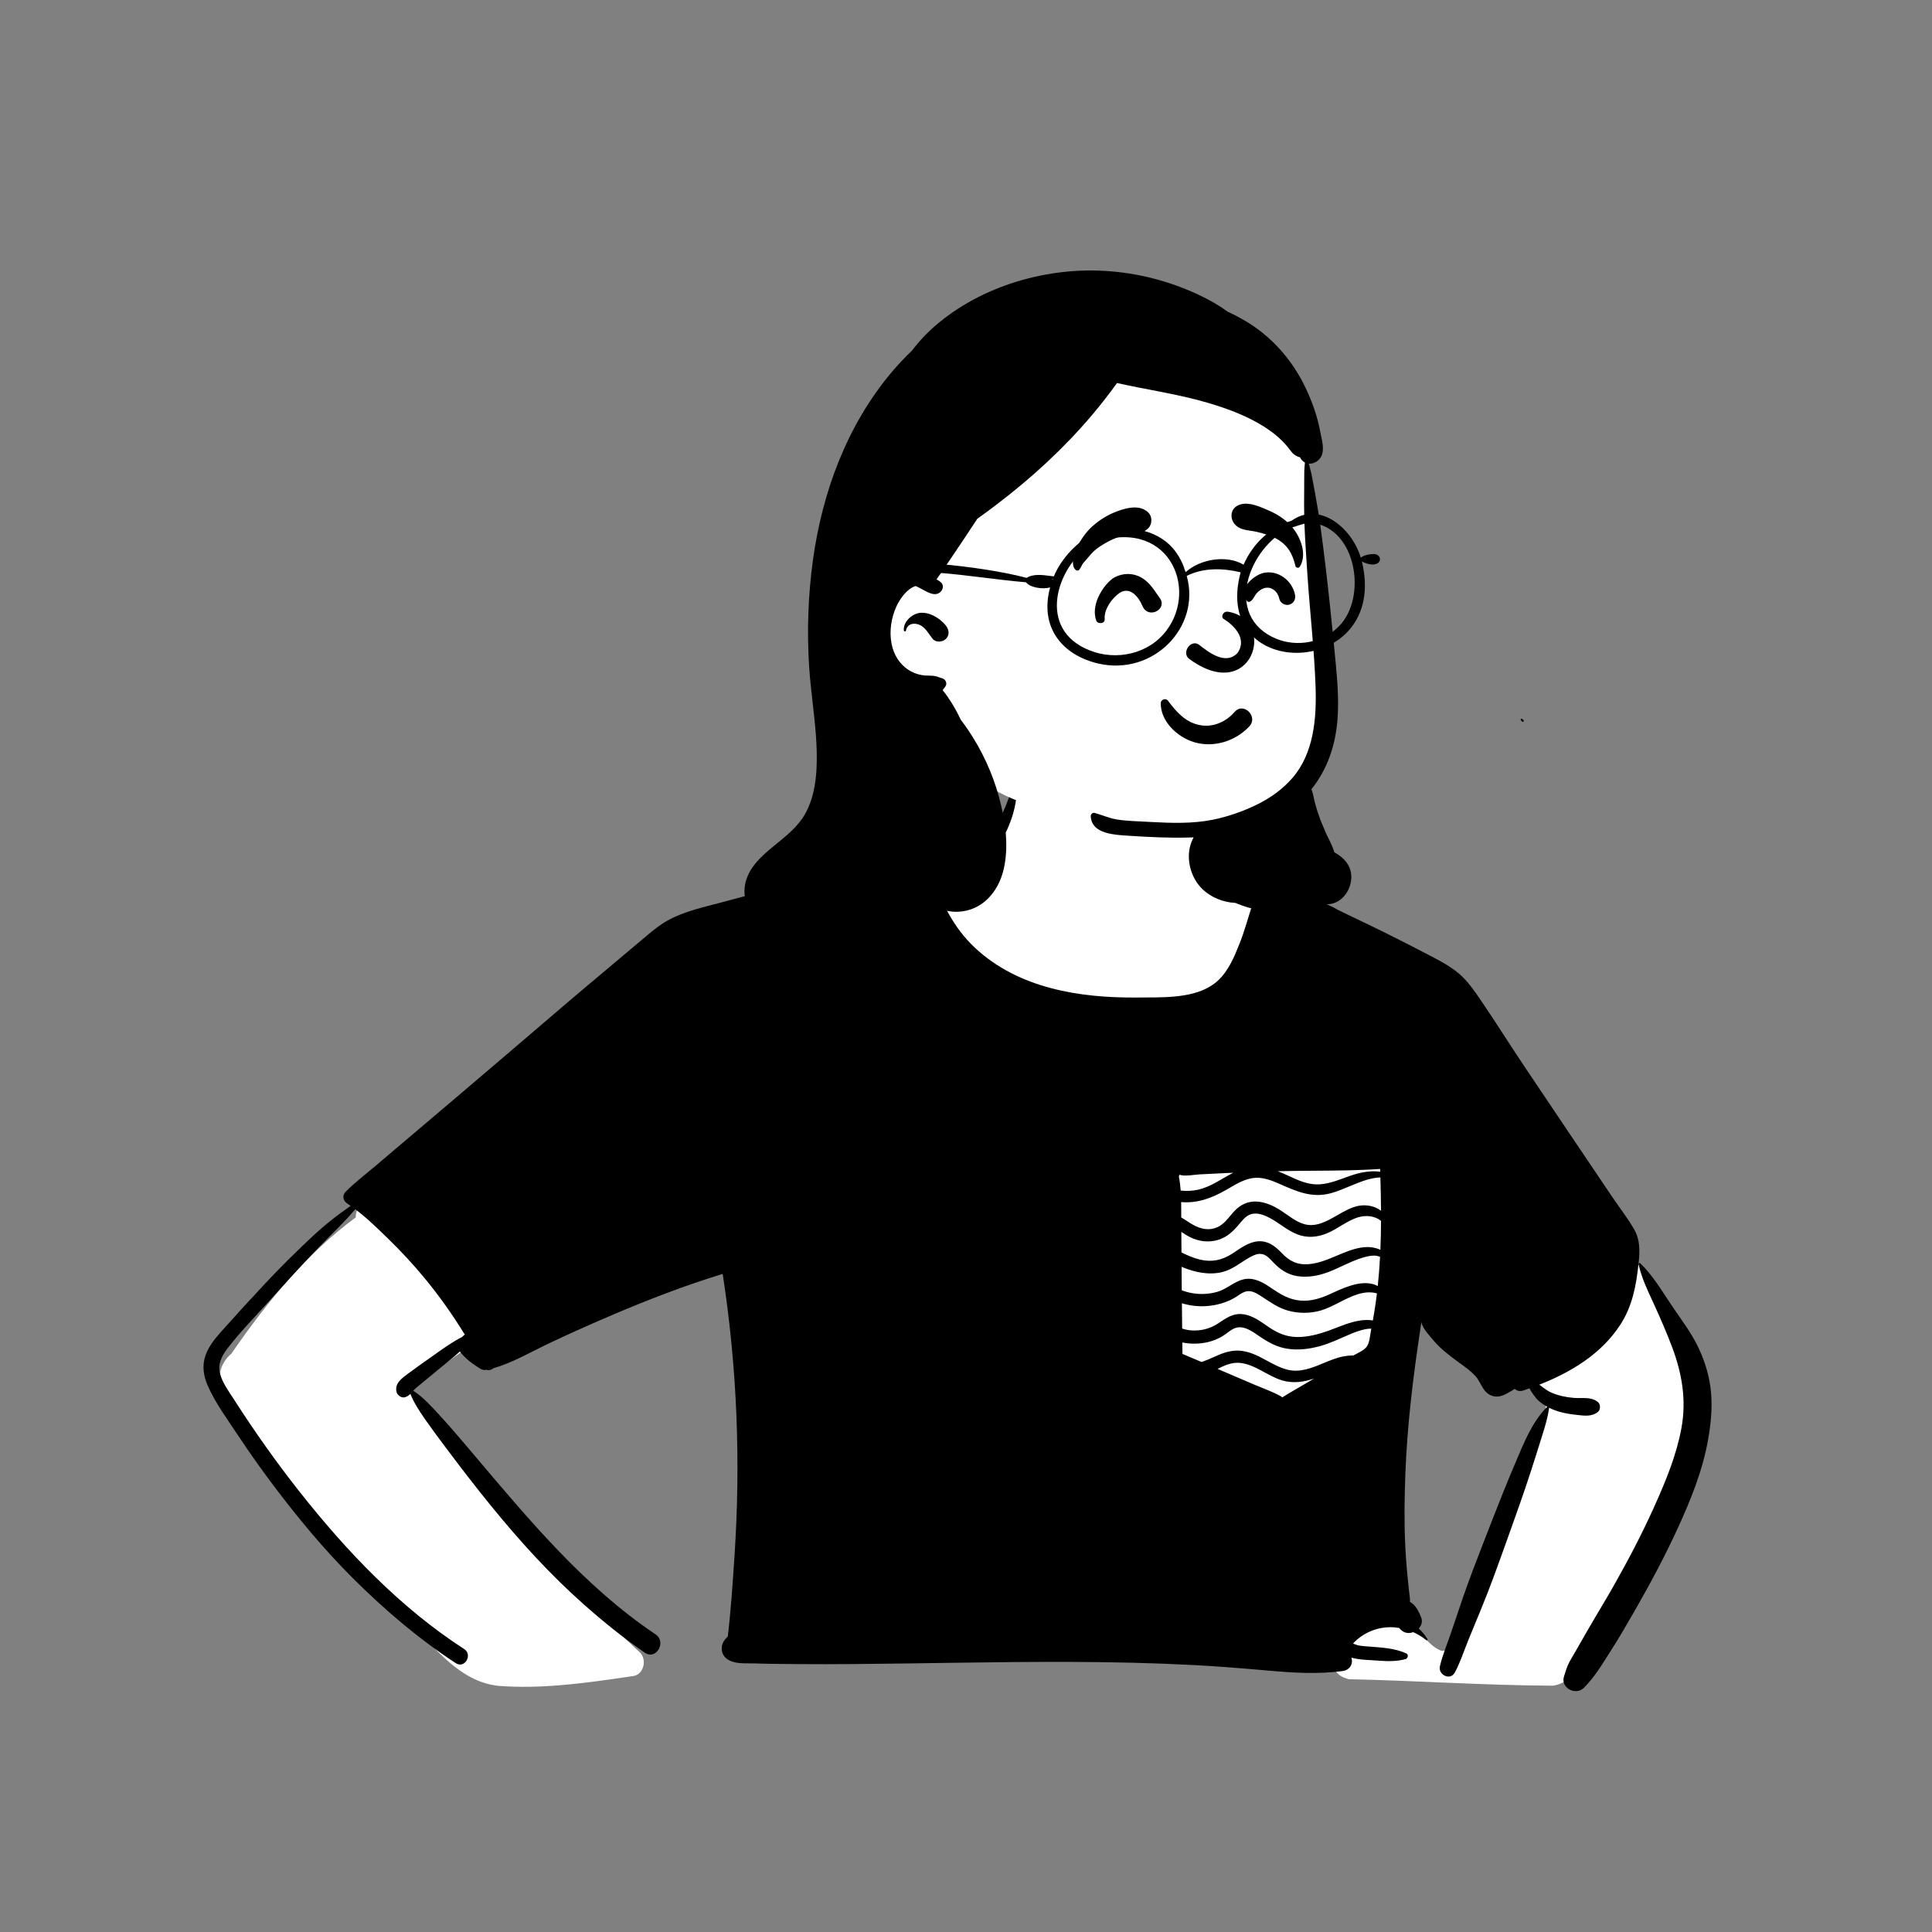 <?xml version="1.0" standalone="no"?>
<svg viewBox="-395 -150 1500 1500" style="width: 487.5px; height: 487.5px; justify-content: center; align-self: center; transform: scale(1, 1);" xmlns="http://www.w3.org/2000/svg"><rect x="-395" y="-150" width="1500" height="1500" fill="#808080" stroke="none"/><g transform="rotate(0 348.421 590)"><g transform="translate(0 459)"><path d="M775.898 68.669C760.379 7.49 686.815 -3.146 633.159 0.696C616.289 5.139 615.152 15.977 613.771 29.147C613.296 33.675 612.793 38.479 611.611 43.394C606.99 62.603 592.008 83.504 562.905 101.07C563.776 99.044 536.193 102.393 535.209 115.513C488.786 133.715 437.665 134.573 392.365 156.383C348.063 179.097 310.074 212.153 269.202 240.28L110.794 354.916C106.996 357.665 105.078 362.026 105.219 366.175C67.315 394.016 37.062 431.092 10.33 469.537L8.629 471.992C3.645 476.016 -1.542 484.474 0.429 490.376C1.509 510.007 16.276 525.544 27.401 540.747L28.146 541.772C63.892 590.33 103.137 636.296 145.296 679.388C166.408 699.191 185.018 726.529 215.901 729.888C247.61 732.377 279.675 728.252 311.141 723.669L320.887 722.239C329.067 720.871 331.382 709.123 325.73 703.869C259.354 642.286 199.515 573.312 148.385 498.559C148.907 498.186 149.485 497.769 149.998 497.398L151.306 496.446C158.396 491.39 171.217 482.087 178.834 476.629L182.374 474.101C189.088 469.335 196.678 464.84 201.792 458.32C223.742 424.846 169.874 375.032 141.541 361.985C214.758 309.422 287.197 255.743 360.676 203.555C378.695 190.917 397.499 178.829 418.236 171.169C456.471 157.102 498.067 154.155 536.279 140.238C554.417 266.455 907.254 244.699 806.126 115.263C790.194 100.703 780.711 90.932 775.898 68.669ZM914.779 320.144C914.053 315.54 907.996 310.788 903.28 311.376C846.677 318.456 789.395 318.748 732.723 312.249C724.595 311.316 719.649 320.604 721.203 327.391L728.252 358.163L728.473 359.148C730.288 367.397 731.444 376.651 734.581 384.652C733.69 392.63 731.782 400.922 729.852 409.308C724.602 432.131 719.19 455.654 733.653 475.465C764.568 506.775 816.832 523.336 858.857 506.59C871.957 501.009 883.368 491.829 890.911 479.649C898.303 467.714 901.615 453.829 904.578 440.213L906.057 433.377C914.093 396.043 920.795 358.31 914.779 320.144ZM1024.89 412.266C1073.87 338.565 1120.56 420.109 1140.95 469.256C1163.72 532.805 1120.43 610.17 1088.4 667.419C1086.53 670.761 1084.7 674.034 1082.92 677.231C1071.05 693.333 1055.43 727.297 1034.51 729.759C981.787 729.544 928.994 725.832 876.242 724.726C842.18 716.276 889.97 665.089 922.982 683.785C932.984 687.527 937.981 698.883 947.734 702.526C950.965 703.215 951.461 701.968 952.611 699.076C952.726 698.787 952.847 698.482 952.978 698.161L953.183 697.666C955.76 691.543 958.259 685.386 960.797 679.247C982.274 626.357 1004.98 573.934 1027.56 521.533C1032.38 510.156 1025.61 500.783 1016.82 494.011C1014.98 492.5 1011.5 490.394 1007.95 488.251C998.481 482.539 988.584 476.565 1008.42 480.895C997.914 456.522 1010.53 431.783 1024.89 412.266Z" transform="translate(-224 -30)" fill="#FFFFFF" fill-rule="evenodd" stroke="none"></path><path d="M630.857 0.303C630.797 -0.116 630.137 -0.086 630.047 0.303C626.227 16.914 620.537 32.814 609.667 46.274C604.407 52.774 598.157 58.675 591.097 63.164C584.027 67.664 576.557 68.934 568.987 71.594C567.537 70.394 565.907 69.444 564.347 68.794C560.567 67.234 555.747 67.744 551.907 69.204C536.427 69.564 520.887 71.984 505.707 74.803C488.817 77.934 471.997 81.394 455.247 85.194C438.517 88.994 421.877 93.255 405.327 97.784L404.345 98.051C389.59 102.037 373.489 105.291 360.097 112.814C354.405 116.011 349.294 120.157 344.288 124.349L334.52 132.55L314.546 149.359C303.305 158.809 292.034 168.232 280.867 177.774C254.087 200.664 227.367 223.614 200.497 246.404C185.537 259.094 170.577 271.784 155.617 284.464C148.267 290.704 140.917 296.944 133.567 303.175C125.747 309.803 117.437 316.133 110.227 323.414C107.587 326.074 108.347 330.264 111.357 332.224C112.347 332.864 113.317 333.524 114.287 334.214C103.507 341.633 93.427 349.644 83.757 358.734C71.447 370.284 59.387 382.184 47.857 394.524C36.367 406.824 24.977 419.244 13.787 431.814L13.33 432.329C8.462 437.828 3.783 443.674 1.417 450.714C-1.163 458.374 -0.003 466.244 3.147 473.514C9.157 487.335 18.747 500.224 27.037 512.755C35.587 525.664 44.507 538.294 53.817 550.664C72.917 576.014 93.297 600.714 115.787 623.144C140.287 647.585 166.917 670.344 195.907 689.294C202.797 693.794 209.227 682.734 202.347 678.284C152.707 646.184 111.107 602.425 74.637 556.255C56.427 533.204 39.427 509.114 23.557 484.394L23.171 483.795C19.284 477.794 14.774 471.632 12.877 464.684C10.911 457.476 13.923 451.197 18.153 445.523L18.637 444.883C28.327 432.244 39.747 420.633 50.407 408.803L55.524 403.128C65.76 391.776 76.028 380.441 86.657 369.444C93.057 362.835 99.487 356.224 106.007 349.744C109.319 346.448 112.452 342.966 115.554 339.458L117.877 336.824C125.298 342.437 132.25 348.987 138.937 355.444L143.357 359.724C153.197 369.264 162.497 379.335 171.257 389.883C182.907 403.904 193.347 418.744 202.867 434.184C202.487 434.474 202.117 434.764 201.737 435.064C201.407 435.324 201.117 435.624 200.877 435.944C192.906 440.044 185.552 445.369 178.237 450.557L176.147 452.034C170.297 456.144 164.457 460.274 158.727 464.553C158.521 464.707 158.314 464.862 158.105 465.019C153.516 468.445 148.28 472.355 149.887 478.734C150.577 481.484 154.037 483.794 156.857 482.694C158.507 482.053 159.637 481.204 160.637 480.194C163.239 486.898 167.53 493.439 171.565 499.261L172.527 500.644C177.127 507.244 181.932 513.697 186.762 520.13L190.387 524.954C201.067 539.175 211.967 553.303 223.197 567.094C245.387 594.344 269.087 620.494 295.427 643.803C310.457 657.114 326.107 669.764 342.647 681.154C351.387 687.184 359.777 672.814 350.977 666.914C295.299 629.589 251.853 576.964 208.846 526.18L202.765 519.009C196.482 511.616 190.148 504.251 183.587 497.114C177.477 490.464 170.657 482.814 162.867 477.774C162.904 477.727 162.944 477.68 162.986 477.633L163.247 477.344C165.047 475.374 167.297 473.744 169.337 472.034C174.477 467.734 179.657 463.474 184.857 459.234C189.647 455.335 194.517 451.484 199.047 447.284C202.777 452.284 208.077 456.374 213.347 459.694L213.857 460.018C214.197 460.231 214.537 460.438 214.877 460.644C216.557 461.654 218.267 461.874 219.807 461.514L219.817 461.514L220.036 461.59C221.723 462.126 223.626 461.552 224.987 460.344C239.957 456.024 254.027 447.714 268.037 441.064C283.387 433.784 298.917 426.844 314.527 420.154C343.387 407.784 373.007 396.255 403.087 387.064C414.297 459.604 417.137 532.505 412.277 605.784C410.877 626.724 409.507 647.675 407.067 668.524C405.877 669.724 404.737 670.954 403.907 672.335C401.037 677.124 402.097 683.064 406.857 686.303C411.469 689.445 418.01 689.437 423.84 689.43C425.305 689.428 426.724 689.426 428.057 689.474L431.4 689.585C436.973 689.749 442.555 689.816 448.134 689.871L461.335 689.994C489.538 690.21 517.747 689.9 545.95 689.502L581.316 688.99C643.898 688.097 706.521 687.466 769.047 690.755C788.377 691.764 807.647 693.374 826.927 695.074C846.017 696.755 865.207 697.954 884.277 695.414C890.627 694.564 892.697 689.133 891.177 684.974C897.527 686.774 904.517 686.744 911.027 687.244L912.53 687.356C919.532 687.855 926.358 688 933.237 686.133C935.107 685.624 935.797 682.574 933.817 681.684C924.397 677.444 914.297 677.164 904.167 676.324L901.53 676.108C899.77 675.956 898.01 675.767 896.277 675.414C896.02 675.363 895.345 675.119 894.522 674.807L892.537 674.044C892.827 673.694 893.117 673.335 893.397 673.053C895.027 671.434 896.737 669.944 898.627 668.624C907.727 662.294 918.237 660.264 928.347 661.925C929.617 663.654 931.377 665.014 933.417 665.574C935.297 666.094 937.337 665.904 939.207 665.194C942.767 666.784 946.177 668.854 949.347 671.374C949.847 671.774 950.687 671.274 950.297 670.633C948.367 667.474 946.067 664.714 943.487 662.364C945.647 660.074 946.687 656.904 945.347 653.644C943.587 649.364 941.057 643.883 936.657 641.714C936.777 640.449 936.673 639.115 936.514 637.736L936.387 636.694C935.837 632.194 935.367 627.684 934.917 623.164C934.007 614.144 933.347 605.104 932.947 596.053C932.137 577.934 932.447 559.803 933.137 541.694C934.547 504.974 938.957 468.414 944.417 432.104C944.807 429.524 945.197 426.934 945.577 424.354C945.617 425.085 945.827 425.835 946.167 426.633C947.907 430.764 951.737 434.844 954.597 438.284C960.284 445.095 967.132 450.305 974.196 455.462L978.048 458.264C981.316 460.648 984.514 463.145 987.277 466.104C990.087 469.114 991.407 472.744 993.627 476.104C996.097 479.864 999.727 482.414 1004.35 482.294C1008.01 482.196 1011.58 480.272 1014.9 478.245L1018.01 476.324C1019.64 477.814 1021.95 478.494 1024.74 477.553C1026.34 477.014 1027.94 476.464 1029.54 475.894C1030.77 478.784 1034.59 483.61 1035.51 484.589L1035.63 484.704C1037.97 486.914 1040.63 488.784 1043.47 490.324C1043.26 490.344 1043.05 490.425 1042.9 490.585C1031.33 502.216 1024.76 519.093 1018.4 534.102L1017.73 535.675C1011.6 550.024 1005.87 564.548 1000.2 579.085L994.427 593.922C988.6 608.889 982.802 623.87 977.567 639.053C974.557 647.794 971.657 656.564 968.697 665.324C965.787 673.954 961.977 682.755 959.957 691.624C958.417 698.383 968.017 703.094 971.537 696.514C975.817 688.524 978.687 679.464 982.137 671.074C985.667 662.484 989.207 653.883 992.727 645.284C998.423 631.349 1003.58 617.197 1008.67 603.026L1013.62 589.212C1019.36 573.204 1025.08 557.176 1030.34 540.994C1033.1 532.494 1035.78 523.994 1038.44 515.474L1039.74 511.302C1041.81 504.718 1043.76 498.204 1044.66 491.314C1044.68 491.175 1044.66 491.044 1044.62 490.934C1045.87 491.564 1047.16 492.133 1048.46 492.644C1053.73 494.704 1059.26 495.744 1064.87 496.364L1065.23 496.404C1065.71 496.459 1066.2 496.516 1066.69 496.574C1072.29 497.235 1078.08 497.919 1082.65 494.194C1084.78 492.464 1084.72 488.303 1082.65 486.574C1078.84 483.378 1073.93 483.408 1069.06 483.437C1067.33 483.448 1065.61 483.458 1063.94 483.324C1057.97 482.835 1052.08 481.614 1046.56 479.255C1042.97 477.714 1040.14 475.294 1037.13 473.053C1061.78 463.374 1085.08 449.314 1099.87 426.734C1109.26 412.373 1112.33 396.288 1114.11 379.541L1114.29 377.864C1115.22 368.734 1115.35 360.335 1110.58 352.154C1105.6 343.594 1099.34 335.585 1093.79 327.374C1070.84 293.454 1048.02 259.454 1025.2 225.454C1013.9 208.604 1003.13 191.364 991.697 174.604C986.697 167.274 981.377 159.454 974.527 153.734C967.797 148.114 960.127 144.044 952.387 140.014L948.43 137.961C929.958 128.39 911.402 119.002 892.567 110.154C888.787 108.374 884.767 106.364 880.577 104.364C873.677 100.194 865.347 97.384 857.977 94.324L856.488 93.709C849.03 90.644 841.401 87.743 833.667 85.484C827.897 83.794 821.007 84.484 818.037 89.614C812.997 85.934 808.587 81.553 804.517 76.784C799.587 71.024 795.477 64.444 792.367 57.524C790.757 53.954 789.537 50.204 788.457 46.434C787.527 43.194 787.237 39.774 785.727 36.744C785.387 36.064 784.187 36.014 783.867 36.744C781.066 43.08 782.815 51.951 784.555 58.658L784.887 59.914C787.137 68.324 791.037 76.204 796.197 83.204C801.147 89.925 807.447 95.675 814.317 100.384C811.027 110.484 808.317 120.734 804.357 130.664C800.327 140.794 795.867 151.585 787.767 159.175C773.757 172.309 750.71 172.376 731.85 172.43C730.418 172.434 729.009 172.438 727.631 172.448L724.491 172.477C680.039 172.835 632.706 165.357 598.997 133.894C590.567 126.024 583.897 117.034 578.297 106.984C575.167 101.364 572.287 95.594 569.077 90.024C567.997 88.154 566.937 86.284 565.787 84.505C566.067 84.664 566.367 84.803 566.687 84.925C576.895 88.912 588.007 82.975 596.23 76.827L596.857 76.354C604.907 70.214 611.737 62.574 617.277 54.114C627.427 38.624 633.657 18.925 630.857 0.303ZM862.481 306.961C879.511 306.847 896.558 306.732 913.517 305.564C913.547 306.294 913.567 307.014 913.587 307.744C905.857 306.624 897.507 308.344 890.257 310.904C882.657 313.585 874.997 316.904 866.867 317.494C859.277 318.044 852.377 315.494 845.597 312.374L842.73 311.059C839.859 309.748 836.98 308.46 834.077 307.335C834.197 307.335 834.317 307.324 834.437 307.324L837.474 307.253C845.797 307.073 854.137 307.017 862.481 306.961ZM799.497 308.534C797.627 308.604 795.757 308.684 793.887 308.764C786.967 309.064 780.047 309.404 773.127 309.794C771.788 309.867 770.363 310.034 768.902 310.205C765.137 310.646 761.133 311.116 757.747 310.064C757.627 310.544 757.467 311.005 757.257 311.454C757.967 314.994 758.407 318.654 758.677 322.354C763.017 322.824 767.427 322.664 771.707 321.774C781.977 319.644 790.317 313.164 799.497 308.534ZM874.797 324.534C887.467 321.244 900.447 312.614 913.717 312.154C913.977 320.794 914.167 329.434 914.217 338.053C909.687 334.434 903.067 333.104 897.067 334.154C891.351 335.149 885.85 338.302 880.34 341.46C872.067 346.201 863.773 350.955 854.697 348.434C847.957 346.553 842.387 341.704 836.627 337.954C830.867 334.204 824.277 331.133 817.307 330.854C810.827 330.585 805.047 333.394 800.617 338.014C795.797 343.044 792.497 349.154 785.477 351.434C778.211 353.785 771.93 351.281 765.836 347.471L765.147 347.034C763.227 345.794 761.207 344.434 759.107 343.234C759.104 342.116 759.105 340.991 759.105 339.857L759.105 339.848C759.106 337.022 759.107 334.165 759.057 331.303C771.839 332.367 782.987 328.1 793.935 321.867L795.087 321.204C801.097 317.704 807.277 313.835 814.267 312.694C821.437 311.534 828.387 314.085 834.857 316.925L836.484 317.642C849.092 323.2 860.644 328.207 874.797 324.534ZM827.757 343.574C823.987 341.585 819.397 339.734 815.037 340.314C810.877 340.863 808.105 343.685 805.543 346.701L804.156 348.353C799.573 353.774 795.062 358.333 787.997 360.564C780.677 362.864 772.917 361.964 766.107 358.594C763.687 357.394 761.437 355.904 759.177 354.434L759.297 370.383C763.817 372.633 768.417 374.664 773.467 375.894C782.787 378.164 790.707 376.484 798.677 371.344L799.514 370.799C805.517 366.857 811.672 362.164 819.087 361.724C826.323 361.291 831.754 365.303 836.519 370.213L837.077 370.794C843.087 377.133 849.157 380.224 858.097 379.494C866.764 378.786 874.876 374.959 882.816 371.662L883.537 371.364C890.797 368.383 899.167 365.314 907.137 366.454C909.047 366.724 911.517 367.314 913.717 368.344C914.037 360.883 914.187 353.414 914.217 345.934C909.687 342.005 902.637 341.354 896.967 342.964C888.087 345.484 880.817 351.984 872.337 355.514C864.817 358.644 856.977 359.344 849.307 356.383C841.387 353.324 835.177 347.494 827.757 343.574ZM812.507 374.074C815.287 372.524 818.517 371.014 821.787 371.644C825.171 372.301 827.615 374.975 829.9 377.406L830.657 378.204C835.867 383.604 841.527 387.544 849.067 388.755C857.207 390.064 865.657 388.544 873.287 385.624C881.337 382.553 888.907 378.274 897.037 375.404C900.757 374.094 904.947 372.835 908.937 372.854C910.607 372.864 912.057 373.244 913.457 373.764C913.067 381.335 912.487 388.894 911.687 396.454C901.513 391.127 888.283 396.456 878.091 401.138L876.217 402.005C868.167 405.744 860.337 408.564 851.327 407.734C842.806 406.95 836.201 402.934 829.39 398.313L827.597 397.089C821.639 393.051 814.67 389.498 807.277 391.324C800.047 393.104 794.517 398.803 787.307 400.914C780.237 402.984 772.627 403.204 765.447 401.564C763.427 401.094 761.447 400.505 759.517 399.774C759.467 393.704 759.417 387.633 759.377 381.564C769.637 385.914 780.937 388.204 791.267 385.544C799.297 383.474 805.417 378.005 812.507 374.074ZM1114.2 379.624C1114.03 378.865 1114.94 378.284 1115.53 378.855C1125.5 388.464 1132.54 400.744 1140.27 412.124C1147.63 422.964 1155.64 433.384 1161.13 445.345C1166.23 456.464 1169.52 467.744 1170.5 479.964C1171.48 492.095 1170.21 504.255 1168.07 516.204C1163.86 539.744 1154.86 562.034 1144.98 583.685C1135.37 604.732 1124.52 625.18 1113.06 645.256L1108.95 652.424C1103.94 661.15 1098.87 669.861 1093.45 678.315C1086.7 688.835 1080.54 699.695 1071.64 708.475C1065.32 714.725 1053.41 708.475 1056.29 699.544C1057.54 695.655 1058.52 691.994 1060.46 688.384C1061.93 685.634 1063.59 682.964 1065.15 680.255C1068.27 674.835 1071.36 669.395 1074.48 663.975C1081.03 652.585 1087.93 641.405 1094.42 629.975C1105.68 610.155 1116.31 589.964 1125.71 569.185L1126.81 566.732C1135.46 547.49 1143.66 527.559 1147.46 506.744C1151.46 484.815 1147.88 464.145 1140.09 443.534C1136.06 432.874 1131.53 422.454 1126.82 412.074L1125.91 410.091C1121.36 400.184 1116.54 390.33 1114.2 379.624ZM821.749 404.753L820.544 403.977C817.366 401.949 813.721 399.848 809.827 400.594C806.347 401.264 803.357 404.034 800.327 405.744C793.677 409.494 786.217 411.544 778.607 412.064C772.277 412.494 765.707 411.724 759.617 409.844L759.827 429.505C762.057 430.214 764.367 430.724 766.797 430.904C774.177 431.454 781.377 429.684 787.567 425.614L790.698 423.535C796.057 420.014 801.085 417.22 808.177 418.505C815.197 419.784 821.087 424.284 826.827 428.204L827.768 428.836C834.36 433.188 841.042 435.997 849.127 436.064C857.857 436.133 866.487 433.704 874.617 430.714C882.687 427.755 890.357 424.204 898.987 423.114C901.627 422.784 904.847 422.684 907.877 423.204C908.277 420.974 908.657 418.755 909.017 416.524C909.797 411.734 910.467 406.954 911.047 402.164C900.929 399.441 891.322 404.34 881.865 409.162C877.013 411.636 872.199 414.09 867.377 415.484C859.127 417.864 850.147 417.835 841.897 415.534C834.263 413.404 828.262 408.982 821.749 404.753ZM819.419 435.241L820.497 435.974C827.147 440.434 833.817 444.053 841.847 445.214C850.077 446.404 858.427 445.383 866.417 443.234C874.577 441.044 882.157 437.294 889.907 434.005C894.007 432.264 898.147 430.704 902.547 429.894C903.947 429.633 905.327 429.564 906.687 429.564C906.617 429.954 906.537 430.354 906.457 430.744C905.687 434.644 905.487 440.204 903.137 443.524C900.977 446.585 896.337 448.324 893.237 450.144L892.877 450.354L892.066 450.36C889.632 450.402 887.183 450.676 884.807 451.144C879.67 452.146 874.616 454.237 869.548 456.333C860.398 460.119 851.201 463.923 841.387 461.374C828.947 458.154 819.117 448.484 806.107 446.814C799.197 445.925 792.887 447.803 786.637 450.614L784.447 451.595C781.201 453.04 778.114 454.358 774.907 455.454C769.967 453.335 765.027 451.234 760.057 449.184L759.957 440.303C766.527 441.664 773.527 441.454 779.637 440.044C783.317 439.194 786.947 437.784 790.247 435.944C793.527 434.124 796.257 431.394 799.587 429.704C806.373 426.261 813.045 430.854 818.718 434.759C818.953 434.921 819.187 435.082 819.419 435.241ZM804.057 456.094C798.057 455.675 792.657 458.154 787.297 460.794C790.317 462.104 793.337 463.404 796.357 464.694L816.457 473.274C823.097 476.104 830.127 478.564 836.437 482.053C836.887 482.303 837.247 482.604 837.517 482.954C844.077 478.755 851.017 475.005 857.667 471.014C859.187 470.104 860.717 469.194 862.247 468.284C854.327 470.934 846.207 472.264 837.607 469.774C826.137 466.464 816.177 456.944 804.057 456.094Z" transform="translate(-236.997 -7)" fill="#000000" fill-rule="evenodd" stroke="none"></path></g><g transform="translate(225 0)"><g><g><path d="M345.142 90.137C346.232 80.012 334.379 53.001 334.665 58.48C315.663 29.181 278.58 17.659 246.585 7.987C178.664 -14.435 125.626 12.644 77.904 60.637C49.73 86.954 22.922 116.351 8.779 152.782C-19.044 222.28 22.661 301.526 86.084 334.726C91.202 337.496 96.779 340.126 101.653 343.472C127.871 358.619 158.658 363.859 187.873 370.452C242.529 382.945 311.172 376.991 343.382 324.955C365.229 288.025 359.425 243.256 357.715 202.272C355.146 166.363 350.637 125.783 345.142 90.137Z" transform="translate(49 119)" fill="#FFFFFF" stroke="none"></path><path d="M279.593 0.314C231.741 -2.492 179.404 13.552 143.994 46.654C138.935 51.382 134.281 56.661 129.975 62.293C124.341 67.671 118.995 73.345 114.001 79.298C79.481 120.439 60.401 172.179 53.151 224.958C49.421 252.128 48.471 279.579 50.171 306.949C50.765 316.485 51.847 326.007 52.929 335.533C54.854 352.479 56.781 369.435 55.961 386.489C55.371 398.589 53.191 411.009 47.221 421.699C41.596 431.777 32.746 438.7 23.982 445.853L22.231 447.288C13.371 454.589 3.941 463.069 0.941 474.628C-2.319 487.169 3.111 499.809 13.781 506.849C24.431 513.878 38.271 514.458 49.901 509.759C56.664 507.023 62.616 503.035 68.132 498.31C73.929 502.148 81.371 504.086 88.482 503.662C94.837 503.283 102.145 501.619 108.882 498.687C114.561 502.892 122.173 504.356 129.127 504.128C137.722 503.847 147.326 501.439 155.076 496.652C158.604 497.621 162.356 498.047 166.171 497.859C184.451 496.949 196.801 482.819 201.031 465.759C205.621 447.208 202.521 426.798 197.561 408.628C192.551 390.259 184.401 372.679 173.751 356.899C171.871 354.119 169.931 351.399 167.901 348.729C165.701 344.089 163.29 339.538 160.571 335.248C158.58 332.119 156.381 328.829 153.85 325.849C154.621 324.919 155.341 323.878 156.1 322.788C157.641 320.579 156.061 317.288 153.611 316.659C151.391 316.099 149.491 315.038 147.181 314.769C144.931 314.498 142.58 314.619 140.33 314.458C136.401 314.189 132.611 313.069 129.161 311.169C128.901 311.029 128.641 310.878 128.391 310.718C128.387 310.723 128.385 310.725 128.382 310.725C128.379 310.725 128.377 310.72 128.371 310.708C128.1 310.559 127.821 310.388 127.561 310.229C120.211 305.569 115.79 298.138 114.151 289.538C112.361 280.128 113.951 269.649 117.911 260.958C120.661 254.929 126.191 247.038 132.821 245.019C134.475 245.595 136.296 246.599 138.179 247.636C143.265 250.44 148.799 253.49 152.681 249.009C154.33 247.109 154.661 244.138 152.681 242.269C151.711 241.359 150.471 240.538 149.111 239.809C149.821 238.798 150.521 237.788 151.211 236.779C152.271 235.449 153.271 234.079 154.161 232.659C154.58 231.989 155.001 231.319 155.441 230.649L155.491 230.559L158.694 225.867C166.152 214.908 173.5 203.874 180.771 192.788C186.29 188.859 191.731 184.809 197.1 180.699C223.481 160.538 248.1 137.929 269.571 112.569C276.451 104.439 283.031 96.038 289.241 87.378C311.771 92.439 334.83 95.679 357.031 101.979C371.531 106.099 385.911 111.119 399.04 118.628C405.391 122.259 411.401 126.429 416.661 131.529C419.131 133.929 421.441 136.489 423.481 139.259C425.901 142.548 427.631 143.998 431.361 145.089C431.671 145.809 432.121 146.519 432.701 147.189C433.441 148.038 434.261 148.679 435.141 149.138C434.951 151.309 434.691 153.479 434.641 155.699C434.581 158.339 434.583 160.988 434.585 163.634C434.586 164.947 434.587 166.259 434.58 167.569C434.572 169.252 434.559 170.936 434.547 172.62C434.5 178.853 434.454 185.092 434.611 191.319C434.883 202.155 435.537 213.001 436.253 223.831L437.121 236.819C439.04 265.729 442.441 294.638 443.421 323.589C444.231 347.829 442.031 374.859 425.421 394.019C417.881 402.729 408.531 409.399 398.241 414.498C387.521 419.798 375.33 424.079 363.631 426.429C347.958 429.589 331.455 429.057 315.523 428.185L313.251 428.059C305.35 427.619 297.251 427.489 289.431 426.279C283.451 425.359 277.781 422.798 272.011 421.169C270.491 420.739 268.83 421.949 268.871 423.559C269.156 436.147 284.134 437.868 294.29 438.599L297.99 438.85C313.684 439.885 329.447 440.688 345.181 440.239C346.361 440.208 347.551 440.159 348.731 440.109C343.231 450.138 344.1 462.548 349.691 472.659C351.231 475.439 353.141 477.919 355.35 480.089C362.131 486.788 371.651 490.569 381.211 491.029C381.461 491.138 381.721 491.248 381.981 491.349L382.561 491.583C390.871 494.918 399.472 497.454 408.531 496.378C414.54 495.669 419.961 493.042 424.164 489.238C429.623 490.951 435.522 490.748 441.033 489.144C447.354 492.078 454.15 493.591 460.751 489.748C467.441 485.859 471.401 477.779 471.151 470.149C470.868 461.706 465.091 455.544 458.017 451.767C456.926 448.075 455.208 444.456 453.432 440.889L451.792 437.61L449.691 432.609C448.892 430.721 448.084 428.837 447.278 426.954C445.555 422.163 443.936 417.33 442.693 412.394C441.795 408.827 441.393 405.597 440.2 402.728C452.719 387.163 459.169 368.03 460.54 347.059C461.451 333.079 460.401 319.038 459.061 305.119L458.283 297.033C456.978 283.556 455.635 270.076 454.201 256.609C452.201 237.779 449.931 218.979 447.421 200.218C446.221 191.208 444.721 182.279 443.091 173.339C442.818 171.839 442.54 170.339 442.26 168.839L440.571 159.839C439.951 156.538 438.981 153.259 438.171 149.979C441.901 150.279 445.841 148.048 447.721 144.509C450.176 139.89 448.828 133.639 447.685 128.344C447.507 127.52 447.334 126.719 447.182 125.951L446.824 124.08C444.601 112.713 440.676 101.68 435.701 91.218C425.281 69.298 409.001 50.819 387.941 38.619C383.736 36.181 379.395 33.939 374.955 31.867C368.373 27.058 361.235 22.974 353.91 19.485C330.488 8.328 305.51 1.834 279.593 0.314ZM156.411 275.759C151.631 269.659 142.011 263.878 133.991 266.309C128.511 267.958 123.321 273.479 123.711 279.399C123.771 280.288 125.191 280.619 125.371 279.628C126.421 273.779 132.381 273.179 136.831 275.579C140.931 277.788 143.271 282.569 146.141 286.019C148.671 289.048 153.791 288.579 156.411 286.019C159.491 283.009 158.811 278.819 156.411 275.759ZM603.171 348.009C603.361 348.019 603.541 348.029 603.711 348.099C603.825 348.147 603.921 348.224 604.01 348.308L604.851 349.149C605.151 349.449 605.131 349.909 604.851 350.209C604.605 350.482 604.162 350.49 603.872 350.279L603.791 350.209L602.92 349.337C602.824 349.234 602.743 349.122 602.701 348.979C602.661 348.839 602.661 348.679 602.651 348.529C602.641 348.259 602.901 348.009 603.171 348.009Z" transform="translate(-42 60)" fill="#000000" fill-rule="evenodd" stroke="none"></path></g></g><g transform="translate(159 186)"><g><path d="M175.373 49.587C175.699 49.444 175.991 49.205 176.203 48.858C178.978 44.31 179.267 38.881 178.039 33.564C176.563 27.172 172.899 20.959 168.944 16.756C163.959 11.458 157.895 7.754 151.246 4.947C150.762 4.743 150.267 4.531 149.763 4.315C142.964 1.405 134.597 -2.01 127.865 1.471C125.161 2.87 123.673 5.204 123.256 7.75C122.814 10.453 123.597 13.41 125.462 15.722C128.557 19.559 133.339 20.353 138.087 21.047C139.602 21.268 141.106 21.486 142.53 21.823C147.429 22.982 152.604 24.436 157.104 26.724C166.253 31.376 170.54 38.59 172.747 48.285C172.837 48.678 173.037 48.999 173.3 49.241C173.575 49.493 173.921 49.658 174.285 49.719C174.651 49.781 175.032 49.737 175.373 49.587ZM58.394 19.193C55.069 22.433 51.134 22.935 47.153 23.381C44.941 23.631 43.175 23.833 41.437 24.225C36.66 25.303 31.939 26.927 27.632 29.266C23.129 31.711 18.222 34.659 14.692 38.436C13.853 39.335 13.062 40.278 12.269 41.223C11.546 42.085 10.851 42.915 10.117 43.715C9.274 44.634 8.474 45.597 7.679 46.558C7.187 47.368 7.09 47.568 6.99 47.775C6.841 48.087 6.668 48.436 6.47 48.81C6.198 49.323 5.881 49.884 5.548 50.393C4.994 51.323 4.697 51.58 4.44 51.694C4.014 51.884 3.61 51.977 3.218 51.927C2.851 51.879 2.504 51.703 2.162 51.414C0.455 49.971 -0.048 47.605 0.004 45.092C0.082 41.279 1.488 37.058 2.785 34.463C5.799 28.433 9.979 22.165 15.006 17.665C20.742 12.528 27.018 8.639 34.226 5.959C38.705 4.293 43.891 2.764 48.771 2.957C52.284 3.096 55.637 4.14 58.407 6.748C60.107 8.349 60.923 10.625 60.923 12.901C60.923 15.221 60.076 17.555 58.394 19.193ZM164.634 78.33C166.478 78.882 167.779 78.621 169.441 77.755C170.719 77.09 171.589 76.039 172.088 74.812C172.599 73.556 172.706 72.108 172.454 70.766C171.405 65.195 168.042 60.251 163.503 57.067C159.091 53.973 153.589 52.544 148.048 53.734C144.003 54.604 138.007 58.442 134.85 63.124C133.504 65.12 132.671 67.26 132.581 69.372C132.495 71.387 133.008 73.418 135.676 76.096C135.935 76.177 136.208 76.221 136.477 76.221C137.138 76.221 137.821 75.944 138.274 75.544C139.469 74.493 140.311 73.164 141.178 71.733C141.641 70.968 142.102 70.198 142.69 69.519C144.449 67.493 147.002 65.774 149.683 65.326C152.167 64.911 154.406 65.647 156.181 67.035C158.256 68.66 159.713 71.152 160.252 73.815C160.472 74.893 161.036 75.866 161.818 76.648C162.607 77.437 163.615 78.024 164.634 78.33ZM46.175 69.111C43.748 67.559 40.893 67.026 37.729 68.466C35.256 69.59 30.919 73.338 27.901 78.266C25.836 81.637 24.372 85.592 24.677 89.712C24.748 90.668 24.394 91.374 23.837 91.895C23.396 92.307 22.76 92.61 22.013 92.705C21.379 92.785 20.669 92.713 20.091 92.532C18.993 92.19 18.412 91.477 18.193 90.896C16.08 85.284 16.99 79.021 19.358 73.371C22.555 65.746 28.359 59.358 32.162 57.299C38.67 53.774 46.347 53.612 52.864 57.203C58.411 60.26 61.88 65.194 65.33 70.224C66.064 71.293 66.791 72.355 67.544 73.398C69.051 75.487 69.201 77.559 68.618 79.336C67.971 81.305 66.322 82.966 64.259 83.836C62.353 84.639 60.141 84.752 58.183 83.927C56.529 83.229 55.012 81.87 54.051 79.562C52.434 75.677 49.739 71.39 46.175 69.111ZM127.748 115.98C135.872 104.601 124.366 93.898 116.814 89.308C114.836 87.888 116.406 83.184 120.634 83.911C159.031 90.508 139.136 156.649 90.112 120.354C84.275 115.645 91.343 105.275 97.634 109.307C97.953 109.552 98.288 109.81 98.636 110.08C105.704 115.544 118.636 125.542 127.748 115.98ZM117.042 185.1C109.675 187.233 101.768 187.424 94.259 185.221C87.448 183.222 80.455 178.823 75.442 173.003C70.989 167.832 68.106 161.549 68.219 154.842C68.232 154.076 68.505 153.436 68.927 152.94C69.38 152.406 70.014 152.039 70.693 151.88C71.391 151.716 72.129 151.774 72.757 152.059C73.326 152.318 73.813 152.757 74.118 153.398C74.888 154.41 75.655 155.407 76.426 156.376C82.62 164.024 88.618 169.74 97.932 171.79C102.985 172.903 108.032 172.409 112.663 170.712C117.62 168.895 122.102 165.7 125.613 161.612C127.2 159.765 129.074 159.011 130.905 158.998C132.982 158.983 135.034 159.948 136.579 161.49C138.099 163.006 139.116 165.065 139.209 167.219C139.29 169.11 138.673 171.085 137.032 172.848C131.626 178.652 124.621 182.904 117.042 185.1Z" transform="translate(54 55.059)" fill="#000000" fill-rule="evenodd" stroke="none"></path></g></g><g transform="translate(123 338)"></g><g transform="translate(47 241)"><g><path d="M375.513 33.996C378.273 31.683 383.089 31.135 386.423 31.128C394.028 32.583 390.88 44.173 376.385 36.963C398.166 128.052 258.709 131.937 282.237 45.347C268.157 41.96 253.29 41.684 240.365 48.114C251.522 87.814 214.401 125.982 171.734 116.181C144.179 109.783 125.789 88.423 134.308 57.027C128.899 58.723 118.76 57.311 115.622 53.09C104.775 52.163 93.991 50.842 83.22 49.521C59.091 46.563 35.027 43.614 10.467 45.136C7.127 45.598 7.314 47.952 7.501 50.304C7.687 52.647 7.873 54.988 4.572 55.457C-3.018 54.765 -0.036 41.939 5.398 39.854C13.023 34.389 78.598 39.812 116.105 49.648C121.083 46.383 128.583 47.38 134.493 48.166C135.445 48.293 136.355 48.414 137.206 48.511C144.594 30.003 168.272 6.932 192.028 10.823C213.793 12.092 232.079 20.689 239.509 45.24C250.854 34.949 271.426 31.626 284.509 39.408C291.765 23.094 304.532 10.823 321.737 5.29C343.585 -10.2 368.707 11.043 375.513 33.996ZM358.311 87.458C346.17 100.003 325.902 103.603 309.749 96.875C268.273 79.546 288.574 25.496 320.561 10.981C324.557 9.985 329.894 7.622 334.761 7.086C334.928 7.004 335.168 7.043 335.465 7.09C335.954 7.169 336.598 7.272 337.32 6.904C372.591 10.842 380.623 65.594 358.311 87.458ZM164.916 105.906C185.6 114.302 210.916 108.73 224.533 90.669C249.948 57.368 225.561 0.904 166.504 23.095C138.547 41.885 124.054 89.814 164.916 105.906ZM135.953 50.651C135.915 50.633 135.877 50.624 135.838 50.606C136.054 50.511 136.27 50.416 136.485 50.319C136.415 50.502 136.339 50.683 136.271 50.866C136.165 50.793 136.072 50.708 135.953 50.651Z" transform="translate(14 8)" fill="#000000" fill-rule="evenodd" stroke="none"></path></g></g></g></g></svg>